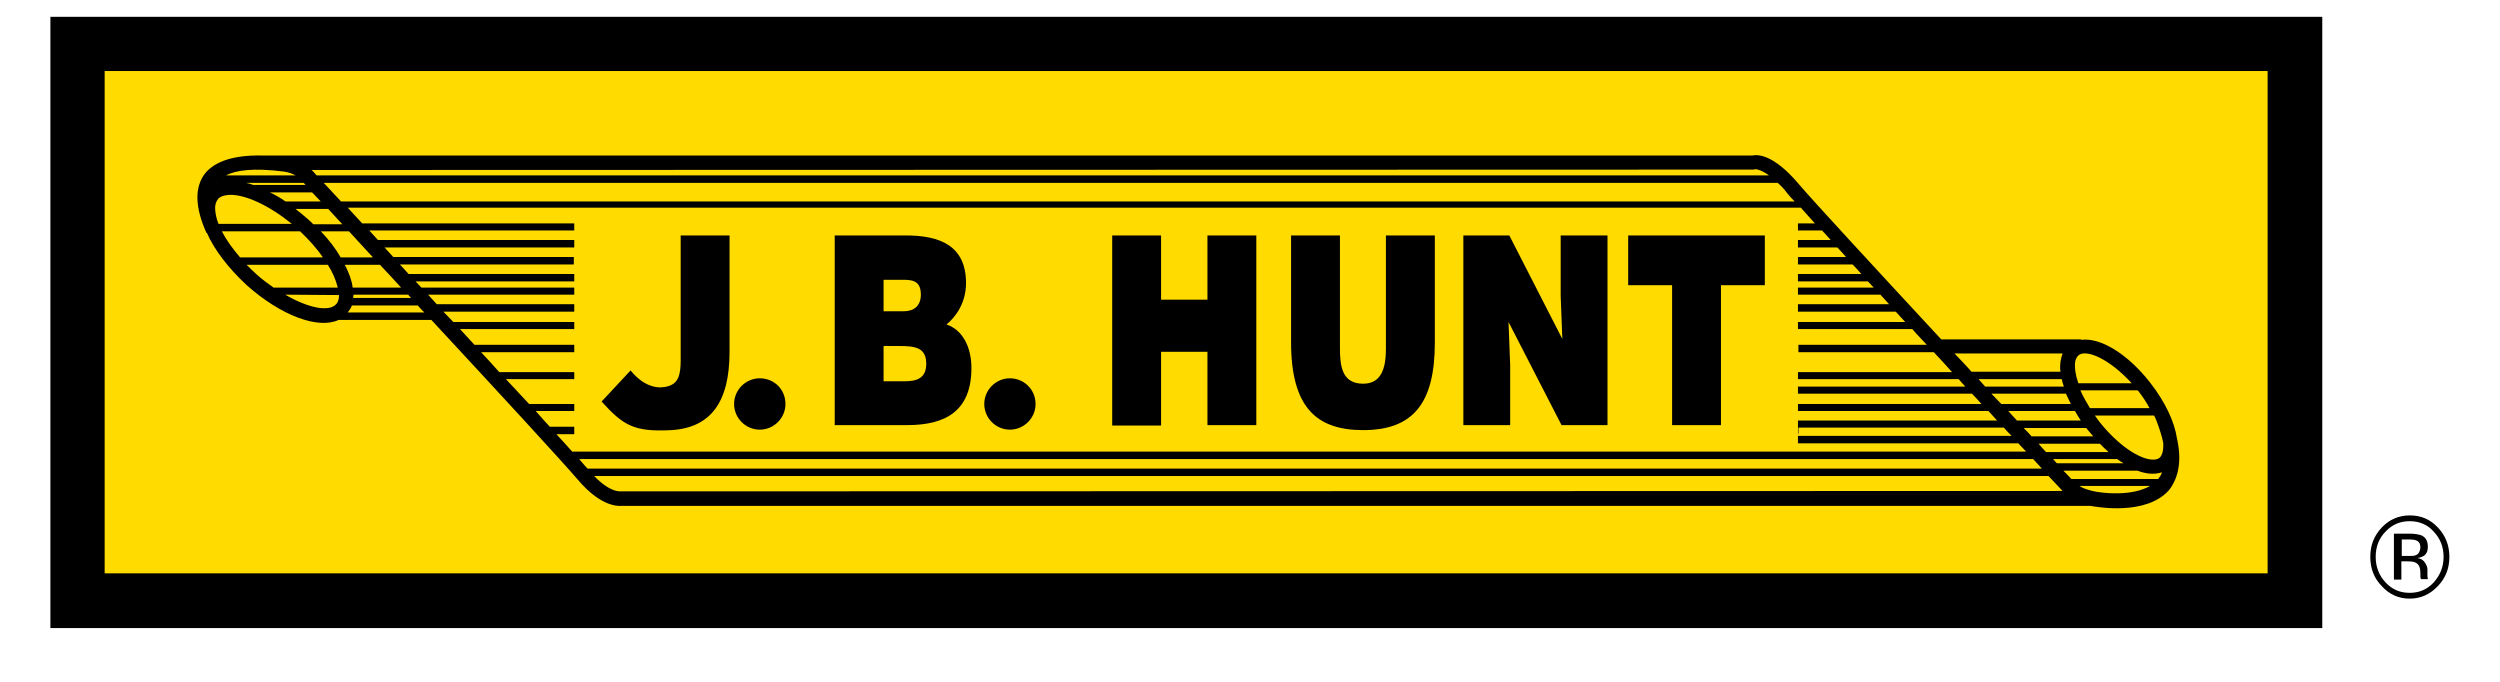 <svg width="44" height="12" viewBox="0 0 44 12" fill="none" xmlns="http://www.w3.org/2000/svg">
<path d="M0.887 0.296H40.872V11.054H0.887V0.296Z" fill="black"/>
<path d="M1.842 1.25H39.91V10.091H1.842V1.25Z" fill="#FFDB00"/>
<path d="M42.832 9.355C42.949 9.479 43.007 9.625 43.007 9.8C43.007 9.975 42.949 10.12 42.832 10.252C42.716 10.376 42.577 10.434 42.41 10.434C42.242 10.434 42.103 10.376 41.987 10.252C41.87 10.128 41.812 9.975 41.812 9.8C41.812 9.625 41.87 9.472 41.987 9.355C42.103 9.231 42.242 9.173 42.41 9.173C42.577 9.173 42.723 9.231 42.832 9.355ZM42.905 9.282C42.767 9.136 42.606 9.071 42.41 9.071C42.22 9.071 42.052 9.144 41.921 9.282C41.783 9.428 41.717 9.596 41.717 9.8C41.717 10.004 41.783 10.179 41.921 10.317C42.052 10.463 42.22 10.536 42.41 10.536C42.599 10.536 42.767 10.463 42.905 10.317C43.044 10.171 43.109 10.004 43.109 9.8C43.109 9.603 43.044 9.428 42.905 9.282ZM42.519 9.771C42.49 9.785 42.446 9.785 42.395 9.785H42.271V9.494H42.388C42.461 9.494 42.519 9.501 42.548 9.523C42.584 9.545 42.599 9.581 42.599 9.639C42.592 9.705 42.57 9.749 42.519 9.771ZM42.133 10.201H42.264V9.88H42.373C42.446 9.88 42.497 9.887 42.526 9.909C42.577 9.938 42.599 9.997 42.599 10.091V10.157L42.606 10.179V10.193H42.73V10.186C42.73 10.179 42.723 10.164 42.723 10.142V10.026C42.723 9.982 42.708 9.946 42.679 9.902C42.65 9.858 42.606 9.829 42.548 9.822C42.592 9.814 42.628 9.8 42.657 9.785C42.708 9.749 42.73 9.698 42.73 9.625C42.73 9.523 42.694 9.457 42.614 9.421C42.57 9.406 42.497 9.392 42.402 9.392H42.133V10.201ZM38.313 7.708C38.27 7.424 38.109 7.074 37.84 6.731C37.439 6.221 36.965 5.937 36.63 5.981V5.973H34.166C33.051 4.771 31.899 3.524 31.659 3.24C31.222 2.723 30.945 2.715 30.843 2.737H4.618C4.021 2.723 3.736 2.89 3.605 3.058C3.423 3.298 3.43 3.648 3.634 4.1H3.642C3.773 4.399 4.021 4.72 4.341 5.018C4.946 5.558 5.602 5.798 5.959 5.631H7.592C8.729 6.855 9.917 8.145 10.165 8.437C10.602 8.954 10.916 8.903 10.952 8.903H36.79C36.914 8.925 37.774 9.078 38.175 8.626C38.35 8.4 38.401 8.094 38.313 7.708ZM37.621 6.87L37.636 6.884C37.716 6.986 37.781 7.088 37.832 7.183H36.783C36.717 7.074 36.659 6.972 36.615 6.87H37.621ZM36.01 7.956C35.967 7.912 35.923 7.861 35.879 7.81H36.958C37.009 7.861 37.06 7.912 37.111 7.956H36.01ZM37.264 8.08C37.3 8.109 37.337 8.131 37.373 8.153H36.2C36.178 8.131 36.156 8.102 36.134 8.08H37.264ZM35.755 7.679C35.711 7.628 35.668 7.584 35.617 7.533H36.717C36.732 7.548 36.739 7.562 36.754 7.577C36.783 7.613 36.812 7.642 36.841 7.679H35.755ZM35.5 7.402C35.449 7.351 35.398 7.292 35.347 7.234H36.52C36.55 7.292 36.586 7.344 36.622 7.402H35.5ZM36.586 6.25C36.717 6.148 37.111 6.301 37.519 6.746H36.579C36.528 6.6 36.513 6.476 36.52 6.389C36.528 6.323 36.55 6.279 36.586 6.25ZM36.447 7.11H35.223C35.165 7.052 35.106 6.986 35.048 6.928H36.36C36.389 6.986 36.418 7.052 36.447 7.11ZM34.939 6.804C34.902 6.76 34.859 6.717 34.822 6.673H36.287C36.294 6.717 36.309 6.76 36.324 6.804H34.939ZM36.302 6.221C36.287 6.265 36.273 6.309 36.265 6.36C36.265 6.389 36.258 6.418 36.258 6.447C36.258 6.476 36.258 6.513 36.265 6.542H34.698C34.603 6.432 34.501 6.33 34.399 6.221H36.302ZM31.455 3.4C31.484 3.437 31.528 3.488 31.586 3.546H6.003C5.9 3.438 5.798 3.328 5.697 3.218H31.287C31.338 3.262 31.396 3.32 31.455 3.4ZM5.77 3.67C5.843 3.75 5.93 3.845 6.025 3.947H5.515C5.478 3.911 5.442 3.874 5.405 3.845C5.34 3.787 5.267 3.728 5.201 3.677H5.77V3.67ZM5.026 3.546C4.932 3.481 4.844 3.43 4.75 3.386H5.493C5.537 3.43 5.588 3.488 5.646 3.546H5.026ZM30.864 2.985L30.886 2.978C30.886 2.978 30.974 2.97 31.134 3.087H5.573C5.544 3.058 5.529 3.036 5.522 3.029L5.5 3.007C5.493 2.999 5.486 2.992 5.478 2.992L30.864 2.985ZM5.376 3.255H4.458C4.414 3.24 4.371 3.225 4.327 3.218H5.34C5.347 3.218 5.362 3.233 5.376 3.255ZM5.005 3.021C5.092 3.036 5.15 3.058 5.201 3.087H3.977C4.145 2.999 4.451 2.948 5.005 3.021ZM3.809 3.218H3.831C3.824 3.218 3.809 3.218 3.809 3.225V3.218ZM3.787 3.692C3.78 3.612 3.802 3.546 3.838 3.502C3.875 3.459 3.94 3.437 4.028 3.43C4.312 3.415 4.742 3.619 5.136 3.94H3.846C3.809 3.852 3.795 3.772 3.787 3.692ZM3.904 4.071H5.282C5.442 4.224 5.58 4.377 5.682 4.53H4.225C4.094 4.377 3.984 4.224 3.904 4.071ZM4.516 4.829C4.458 4.778 4.4 4.72 4.341 4.661H5.77C5.85 4.784 5.909 4.92 5.945 5.062H4.815C4.713 4.989 4.611 4.916 4.516 4.829ZM5.967 5.193C5.967 5.259 5.952 5.317 5.916 5.354C5.792 5.492 5.435 5.427 5.019 5.186L5.967 5.193ZM5.646 4.071H6.142C6.273 4.217 6.419 4.37 6.564 4.53H5.996C5.908 4.377 5.792 4.224 5.646 4.071ZM6.688 4.661C6.812 4.793 6.936 4.924 7.06 5.062H6.207C6.193 4.938 6.142 4.8 6.069 4.661H6.688ZM7.184 5.186C7.198 5.208 7.22 5.223 7.235 5.244H6.215C6.215 5.223 6.222 5.208 6.222 5.186H7.184ZM6.12 5.499C6.149 5.463 6.178 5.419 6.193 5.376H7.352C7.388 5.419 7.432 5.463 7.468 5.499H6.12ZM10.078 7.956C9.997 7.868 9.903 7.759 9.793 7.642H10.107V7.511H9.677C9.596 7.424 9.516 7.336 9.429 7.234H10.107V7.11H9.312C9.181 6.972 9.05 6.826 8.904 6.673H10.107V6.549H8.787C8.685 6.432 8.576 6.316 8.467 6.199H10.107V6.068H8.35C8.263 5.973 8.182 5.886 8.095 5.791H10.107V5.667H7.978C7.92 5.609 7.862 5.543 7.803 5.485H10.107V5.354H7.687C7.636 5.295 7.585 5.244 7.534 5.186H10.107V5.062H7.417C7.381 5.026 7.352 4.989 7.315 4.953H10.107V4.822H7.191C7.14 4.763 7.089 4.712 7.038 4.654H10.099V4.523H6.922C6.87 4.465 6.819 4.414 6.768 4.355H10.107V4.224H6.652C6.601 4.166 6.55 4.115 6.499 4.056H10.107V3.932H6.375C6.287 3.838 6.2 3.743 6.12 3.655H31.695C31.768 3.736 31.848 3.83 31.943 3.932H31.644V4.056H32.067C32.118 4.107 32.169 4.166 32.22 4.224H31.644V4.355H32.337C32.388 4.406 32.439 4.465 32.49 4.523H31.644V4.654H32.606C32.657 4.705 32.708 4.763 32.759 4.822H31.644V4.953H32.876C32.913 4.989 32.942 5.026 32.978 5.062H31.644V5.186H33.095C33.146 5.244 33.197 5.295 33.248 5.354H31.644V5.485H33.364C33.423 5.543 33.474 5.609 33.532 5.667H31.644V5.791H33.656C33.736 5.886 33.824 5.973 33.911 6.068H31.652V6.199H34.035C34.144 6.316 34.254 6.432 34.356 6.549H31.644V6.673H34.472C34.509 6.717 34.552 6.76 34.589 6.804H31.644V6.928H34.706C34.764 6.986 34.822 7.052 34.873 7.11H31.644V7.234H34.997C35.048 7.292 35.099 7.344 35.15 7.402H31.644V7.635H31.652V7.526H35.267C35.31 7.577 35.361 7.628 35.405 7.671H31.644V7.803H35.522C35.573 7.854 35.617 7.905 35.66 7.948H10.078V7.956ZM10.194 8.08H35.784C35.835 8.138 35.894 8.196 35.937 8.247H10.34C10.303 8.204 10.252 8.153 10.194 8.08ZM10.923 8.648C10.901 8.648 10.733 8.663 10.457 8.378H36.054C36.207 8.539 36.302 8.641 36.302 8.641L10.923 8.648ZM36.827 8.641C36.717 8.612 36.652 8.59 36.6 8.553H37.84C37.526 8.736 37.009 8.685 36.827 8.641ZM37.985 8.43H36.455C36.426 8.4 36.382 8.349 36.316 8.284H37.621C37.686 8.31 37.755 8.327 37.825 8.335C37.905 8.342 37.978 8.335 38.051 8.313C38.036 8.357 38.014 8.393 37.985 8.43ZM38.007 8.058C37.971 8.087 37.92 8.094 37.854 8.087C37.643 8.065 37.286 7.846 36.95 7.424C36.921 7.387 36.899 7.351 36.87 7.314H37.913C37.927 7.343 37.942 7.373 37.956 7.409C38.007 7.548 38.051 7.679 38.073 7.795C38.08 7.919 38.058 8.014 38.007 8.058Z" fill="black"/>
<path d="M14.691 7.482V4.144H15.945C16.535 4.144 17.002 4.319 17.002 4.982C17.002 5.325 16.827 5.572 16.659 5.711C16.944 5.806 17.097 6.112 17.097 6.476C17.097 7.227 16.652 7.482 15.967 7.482L14.691 7.482ZM15.551 6.09V6.71H15.93C16.142 6.71 16.302 6.651 16.302 6.403C16.302 6.112 16.098 6.09 15.828 6.09H15.551ZM15.551 4.924V5.478H15.909C16.084 5.478 16.207 5.383 16.207 5.186C16.207 4.924 16.04 4.924 15.857 4.924H15.551ZM19.575 7.482V4.144H20.435V5.274H21.251V4.144H22.111V7.482H21.251V6.192H20.435V7.489H19.575V7.482ZM22.723 4.144H23.583V6.141C23.583 6.469 23.634 6.753 23.992 6.753C24.298 6.753 24.392 6.505 24.392 6.141V4.144H25.253V6.032C25.253 7.103 24.866 7.57 23.992 7.57C23.175 7.57 22.723 7.176 22.723 6.024V4.144ZM27.497 5.966L27.468 5.208V4.144H28.292V7.482H27.483L26.55 5.667L26.579 6.425V7.482H25.755V4.144H26.564L27.497 5.966ZM28.656 4.144H31.061V5.019H30.289V7.482H29.429V5.019H28.656V4.144ZM13.372 6.658C13.124 6.658 12.92 6.863 12.92 7.11C12.92 7.358 13.124 7.562 13.372 7.562C13.62 7.562 13.824 7.358 13.824 7.11C13.824 6.855 13.627 6.658 13.372 6.658ZM17.774 6.658C17.527 6.658 17.323 6.863 17.323 7.11C17.323 7.358 17.527 7.562 17.774 7.562C18.022 7.562 18.226 7.358 18.226 7.11C18.226 6.855 18.022 6.658 17.774 6.658ZM11.098 6.52C11.361 6.841 11.616 6.841 11.761 6.797C11.929 6.746 11.98 6.615 11.98 6.345V4.144H12.84V6.192C12.84 7.074 12.512 7.526 11.82 7.57C11.149 7.606 10.967 7.482 10.588 7.067L11.098 6.52Z" fill="black"/>
</svg>
